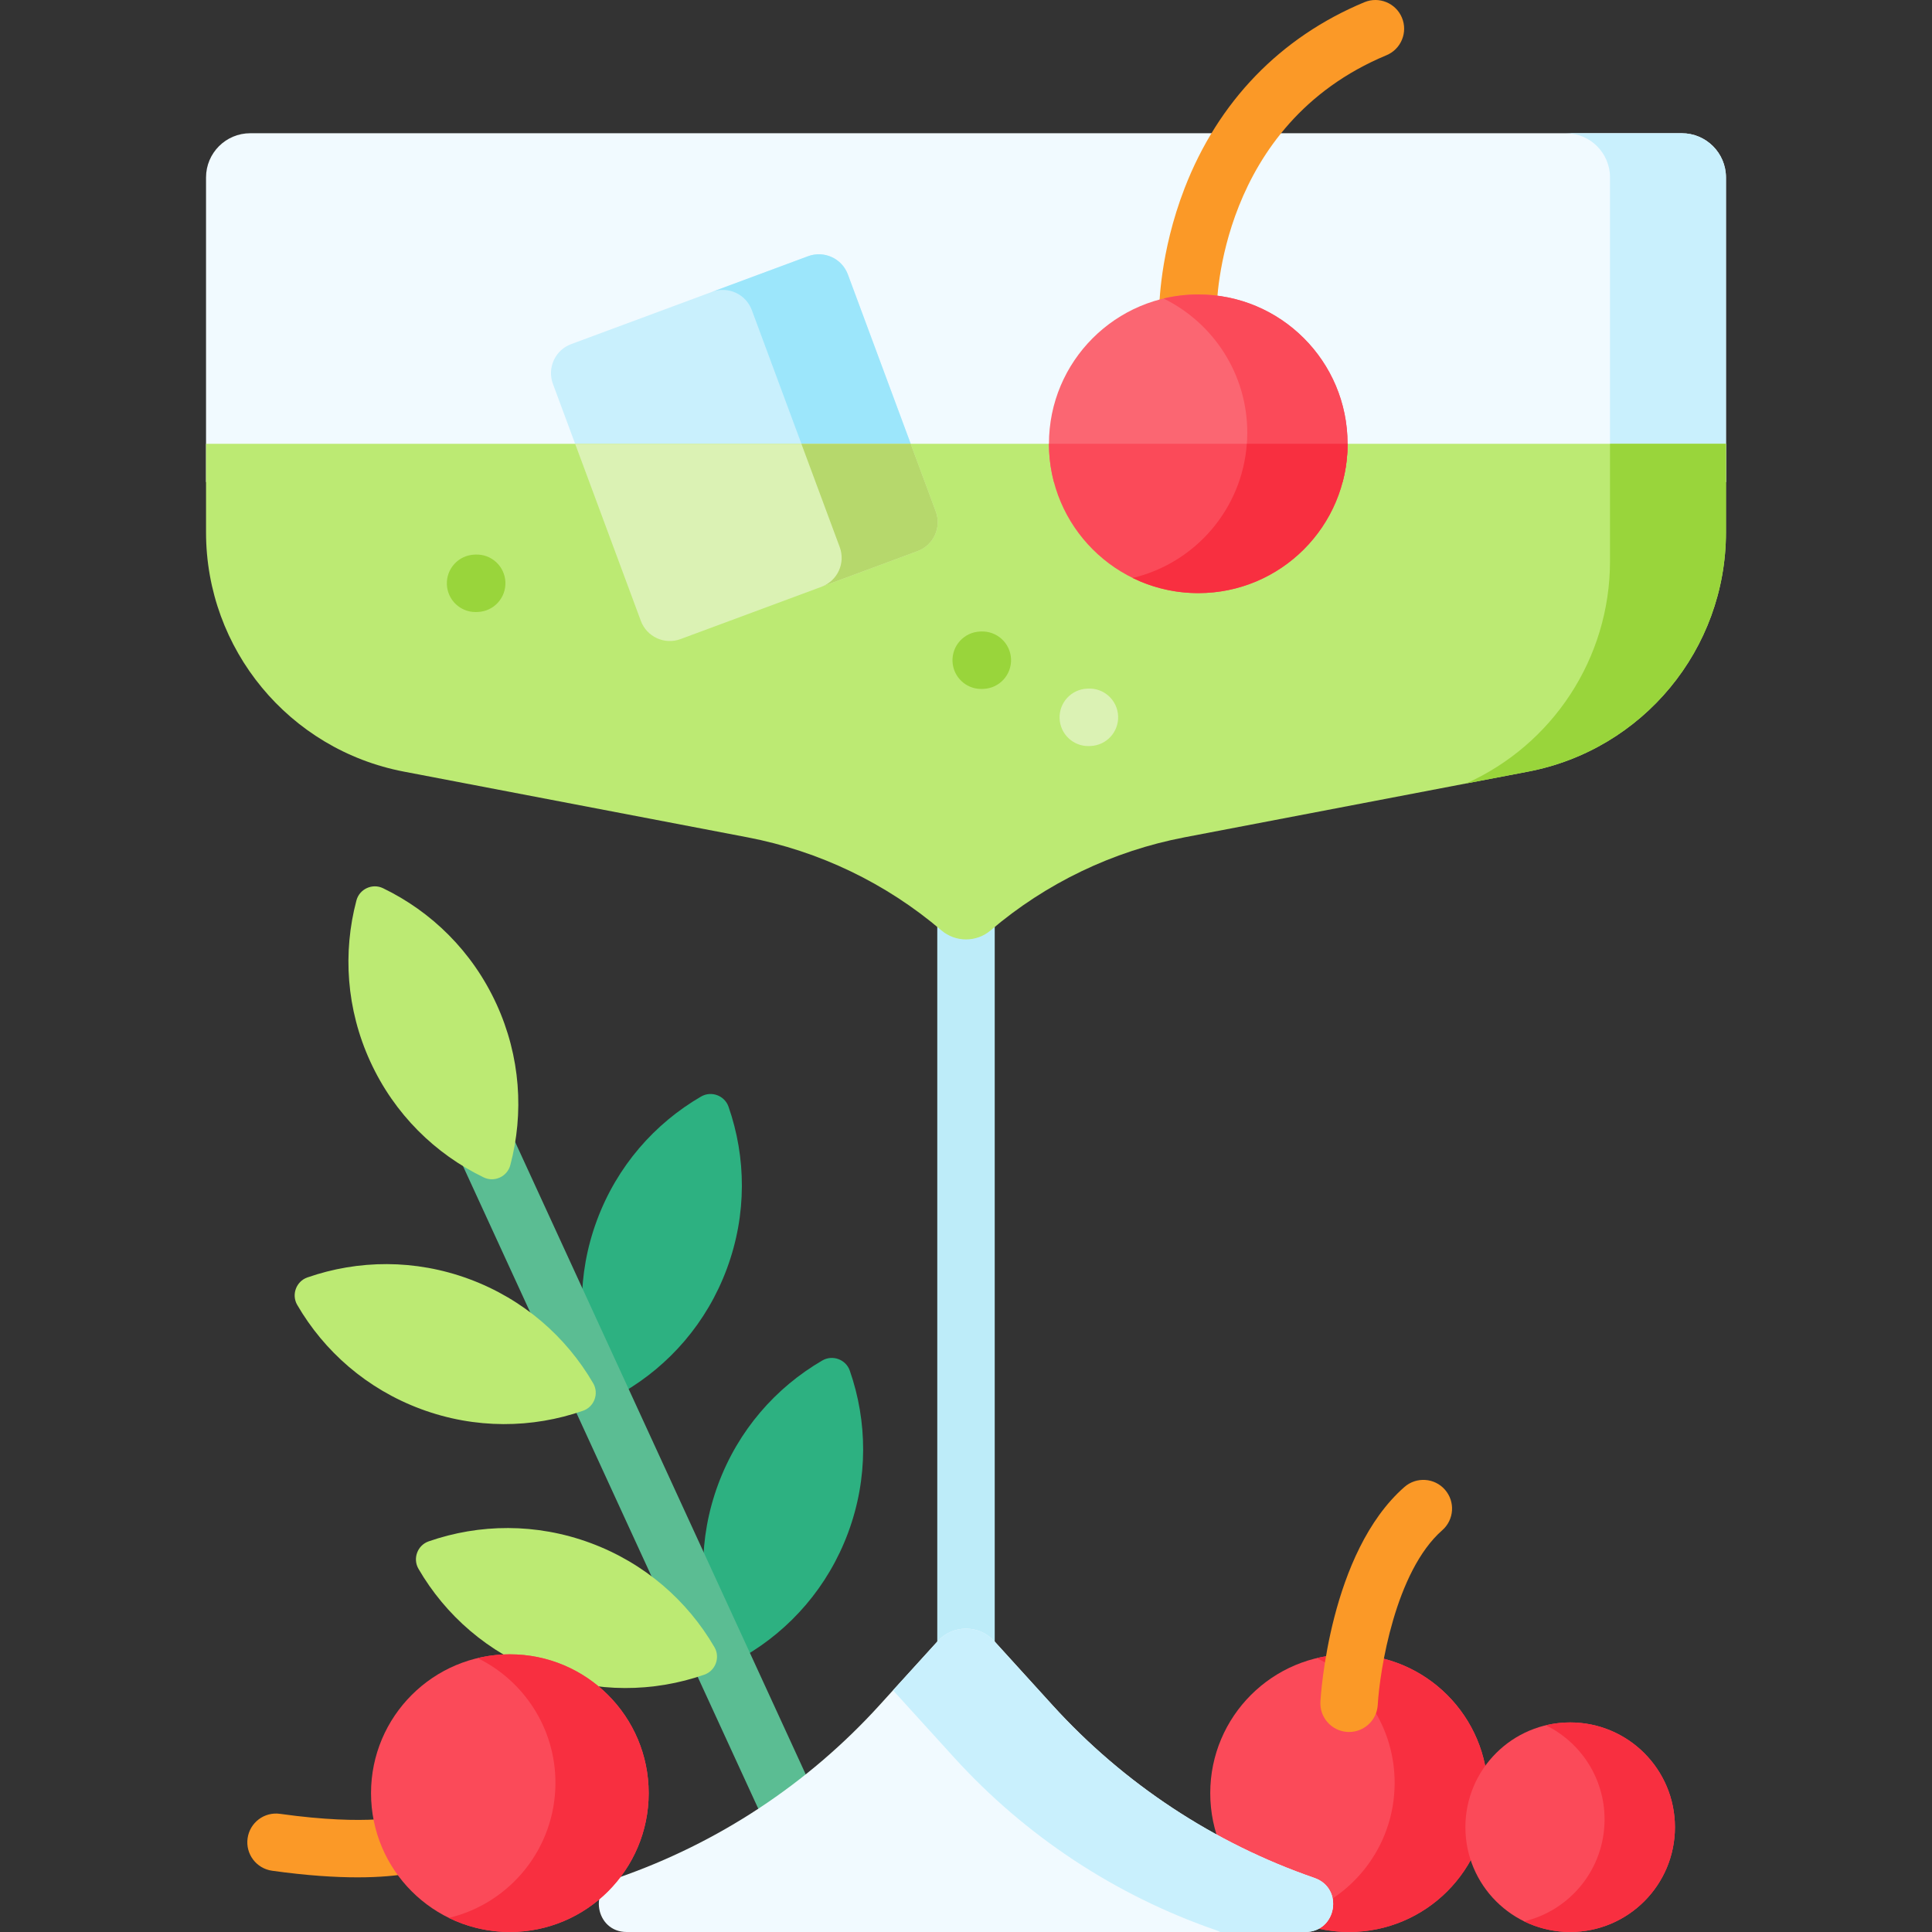 <svg id="Capa_1" enable-background="new 0 0 512 512" height="512" viewBox="0 0 512 512" width="512" xmlns="http://www.w3.org/2000/svg"><rect x="0" y="0" width="512" height="512" fill="#333333" stroke="none"/><g><g><path d="m192.638 336.196c-5.329 14.39-15.315 25.695-27.625 32.844-2.717 1.578-6.243.271-7.276-2.696-4.676-13.439-4.889-28.521.44-42.911 5.326-14.38 15.311-25.684 27.613-32.836 2.716-1.579 6.243-.274 7.277 2.693 4.684 13.444 4.897 28.525-.429 42.906z" fill="#2db181"/></g><g><path d="m224.775 406.139c-5.329 14.39-15.315 25.695-27.625 32.844-2.717 1.578-6.243.271-7.276-2.696-4.676-13.439-4.889-28.521.44-42.911 5.326-14.38 15.311-25.684 27.613-32.836 2.716-1.579 6.243-.274 7.277 2.693 4.683 13.443 4.897 28.525-.429 42.906z" fill="#2db181"/></g><g><g><path d="m213.618 496.264c-2.883 0-5.639-1.645-6.921-4.436l-85.664-186.437c-1.755-3.82-.081-8.339 3.738-10.094 3.819-1.757 8.339-.081 10.094 3.738l85.664 186.437c1.755 3.82.081 8.339-3.738 10.094-1.03.474-2.11.698-3.173.698z" fill="#5bbd93"/></g></g><g><path d="m131.543 266.026c6.407 13.943 7.34 28.999 3.69 42.758-.805 3.037-4.223 4.606-7.051 3.238-12.81-6.196-23.625-16.711-30.031-30.653-6.403-13.935-7.335-28.988-3.693-42.744.804-3.037 4.221-4.608 7.05-3.241 12.816 6.193 23.632 16.707 30.035 30.642z" fill="#bcea73"/></g><g><g><path d="m111.598 373.432c14.39 5.329 29.472 5.116 42.915.433 2.967-1.034 4.272-4.56 2.693-7.277-7.151-12.302-18.456-22.288-32.845-27.617-14.38-5.326-29.461-5.113-42.901-.436-2.967 1.032-4.274 4.559-2.696 7.276 7.148 12.31 18.453 22.295 32.834 27.621z" fill="#bcea73"/></g></g><g><g><path d="m143.735 443.375c14.39 5.329 29.472 5.116 42.915.433 2.967-1.034 4.272-4.56 2.693-7.277-7.151-12.302-18.456-22.288-32.845-27.617-14.38-5.326-29.461-5.113-42.901-.436-2.967 1.032-4.274 4.559-2.696 7.276 7.148 12.309 18.453 22.295 32.834 27.621z" fill="#bcea73"/></g></g><g><g><g><g><circle cx="357.519" cy="475.205" fill="#fb4a59" r="36.791"/><path d="m394.307 475.201c0 20.324-16.465 36.799-36.789 36.799-5.803 0-11.294-1.34-16.173-3.737 16.201-3.85 28.25-18.418 28.25-35.798 0-14.512-8.407-27.07-20.626-33.053 2.746-.651 5.605-1 8.549-1 20.324 0 36.789 16.475 36.789 36.789z" fill="#f82f40"/></g></g><g><g><circle cx="416.113" cy="484.228" fill="#fb4a59" r="27.767"/><path d="m443.878 484.225c0 15.339-12.427 27.773-27.766 27.773-4.38 0-8.524-1.011-12.206-2.82 12.227-2.905 21.321-13.901 21.321-27.018 0-10.952-6.345-20.431-15.567-24.946 2.072-.491 4.23-.755 6.452-.755 15.34 0 27.766 12.434 27.766 27.766z" fill="#f82f40"/></g></g><g><g><g><g><g><g><g><g><path d="m256 444.14c-4.204 0-7.611-3.408-7.611-7.611v-199.17c0-4.204 3.408-7.611 7.611-7.611 4.204 0 7.611 3.408 7.611 7.611v199.17c0 4.203-3.407 7.611-7.611 7.611z" fill="#bdecf9"/></g><path d="m348.336 497.672-.069-.024c-26.581-9.205-50.425-24.939-69.342-45.757l-15.414-16.963c-4.027-4.431-10.995-4.431-15.022 0l-15.414 16.963c-18.918 20.819-42.761 36.552-69.342 45.757l-.069.024c-7.851 2.719-5.897 14.328 2.411 14.328h179.851c8.307 0 10.261-11.61 2.41-14.328z" fill="#f1faff"/><path d="m345.923 512h-22.541c-.355-.185-.739-.341-1.137-.483l-.071-.028c-26.592-9.196-50.426-24.929-69.343-45.75l-16.174-17.794 11.832-13.015c4.027-4.43 10.994-4.429 15.02.002l15.416 16.964c18.917 20.807 42.766 36.555 69.343 45.75l.071.028c7.845 2.714 5.898 14.326-2.416 14.326z" fill="#c9f0fd"/></g></g></g></g><path d="m445.678 35.309h-379.356c-6.475 0-11.722 5.247-11.722 11.722v80.722h402.799v-80.722c0-6.475-5.246-11.722-11.721-11.722z" fill="#f1faff"/><path d="m245.111 127.753h-88.932l-9.651-26.021c-1.573-4.242.589-8.961 4.831-10.534l62.8-23.301c4.242-1.573 8.961.589 10.534 4.831z" fill="#c9f0fd"/><path d="m245.111 127.753h-28.964l-16.908-45.577c-1.583-4.252-6.292-6.404-10.534-4.831l25.453-9.448c4.242-1.573 8.961.589 10.534 4.831z" fill="#9ce6fb"/><path d="m457.399 47.031v80.722h-30.73v-80.722c0-6.475-5.247-11.722-11.722-11.722h30.73c6.476 0 11.722 5.247 11.722 11.722z" fill="#c9f0fd"/><path d="m249.483 246.561c3.748 3.194 9.291 3.194 13.039 0 14.67-12.503 32.372-21.026 51.403-24.666l74.616-14.272 16.421-3.136c30.436-5.815 52.438-32.435 52.438-63.419v-23.464h-402.799v23.464c0 30.984 22.002 57.604 52.438 63.419l91.036 17.41c19.031 3.639 36.737 12.161 51.408 24.664z" fill="#bcea73"/><g><path d="m243.154 146.062-62.8 23.301c-4.242 1.573-8.951-.589-10.524-4.831l-17.415-46.927h88.922l6.647 17.923c1.584 4.242-.588 8.961-4.83 10.534z" fill="#dbf2b4"/><path d="m243.154 146.062-25.453 9.438c4.252-1.573 6.414-6.282 4.831-10.524l-10.159-27.371h28.964l6.647 17.923c1.584 4.252-.588 8.961-4.83 10.534z" fill="#b6d86c"/></g><path d="m457.399 117.604v23.464c0 30.984-22.002 57.604-52.438 63.419l-16.421 3.136c22.784-10.21 38.128-33.044 38.128-58.913v-31.106z" fill="#99d53b"/><g><path d="m314.816 89.744c-.007 0-.013 0-.02 0-4.196-.011-7.592-3.405-7.592-7.602 0-.608.076-15.08 6.723-32.255 8.893-22.978 25.369-40.026 47.647-49.301 3.879-1.616 8.337.221 9.952 4.101 1.616 3.881-.22 8.337-4.101 9.952-44.236 18.416-44.988 65.526-44.998 67.522-.022 4.19-3.425 7.583-7.611 7.583z" fill="#fb9927"/></g><path d="m357.121 117.604c0 3.511-.457 6.911-1.319 10.149h-76.5c-.863-3.237-1.319-6.637-1.319-10.149 0-21.85 17.72-39.569 39.57-39.569 21.859 0 39.568 17.719 39.568 39.569z" fill="#fb6672"/><path d="m357.121 117.604c0 3.511-.457 6.911-1.319 10.149h-27.472c1.431-4.1 2.212-8.505 2.212-13.092 0-15.609-9.042-29.116-22.185-35.551 2.953-.7 6.028-1.076 9.195-1.076 21.86.001 39.569 17.72 39.569 39.57z" fill="#fb4a59"/><path d="m357.123 117.608c0 21.855-17.717 39.571-39.571 39.571-21.855 0-39.571-17.717-39.571-39.571z" fill="#fb4a59"/><path d="m357.121 117.604c0 21.86-17.709 39.58-39.569 39.58-6.241 0-12.148-1.441-17.395-4.019 16.502-3.917 29.005-18.186 30.263-35.561z" fill="#f82f40"/></g><g><g id="XMLID_215_"><path d="m260.023 182.581c-4.049 0-7.417-3.189-7.598-7.274-.186-4.199 3.067-7.755 7.267-7.941l.301-.013c4.177-.184 7.755 3.066 7.941 7.267.186 4.199-3.067 7.755-7.267 7.941l-.301.013c-.114.005-.229.007-.343.007z" fill="#99d53b"/></g><g id="XMLID_83_"><path d="m288.404 197.718c-4.054 0-7.424-3.197-7.599-7.286-.179-4.2 3.079-7.75 7.279-7.93l.301-.013c4.202-.193 7.75 3.079 7.93 7.279.179 4.2-3.079 7.75-7.279 7.93l-.301.013c-.111.005-.221.007-.331.007z" fill="#dbf2b4"/></g><g id="XMLID_223_"><path d="m126.026 162.198c-4.054 0-7.424-3.197-7.599-7.286-.179-4.2 3.079-7.75 7.279-7.93l.301-.013c4.202-.189 7.75 3.08 7.93 7.279.179 4.2-3.079 7.75-7.279 7.93l-.301.013c-.111.005-.221.007-.331.007z" fill="#99d53b"/></g></g></g></g><g><g><g><path d="m94.768 497.516c-5.883 0-13.359-.45-22.672-1.755-4.163-.583-7.065-4.431-6.482-8.594s4.425-7.071 8.594-6.482c23.774 3.33 33.191.47 33.272.439 3.92-1.517 8.329.433 9.845 4.353s-.433 8.328-4.353 9.845c-.804.311-6.175 2.194-18.204 2.194z" fill="#fb9927"/></g><circle cx="135.118" cy="475.204" fill="#fb4a59" r="36.792"/><path d="m171.908 475.2c0 20.325-16.466 36.8-36.79 36.8-5.803 0-11.295-1.34-16.173-3.737 16.201-3.85 28.251-18.419 28.251-35.799 0-14.512-8.407-27.071-20.627-33.054 2.746-.651 5.605-1 8.549-1 20.324 0 36.79 16.475 36.79 36.79z" fill="#f82f40"/></g></g></g><g><path d="m357.525 458.993c-.146 0-.293-.004-.441-.012-4.194-.24-7.401-3.828-7.165-8.022.09-1.605 2.435-39.486 22.262-56.883 3.16-2.771 7.969-2.458 10.741.702 2.773 3.16 2.458 7.969-.702 10.741-12.458 10.931-16.57 37.129-17.103 46.301-.234 4.045-3.589 7.173-7.592 7.173z" fill="#fb9927"/></g></g></g></svg>